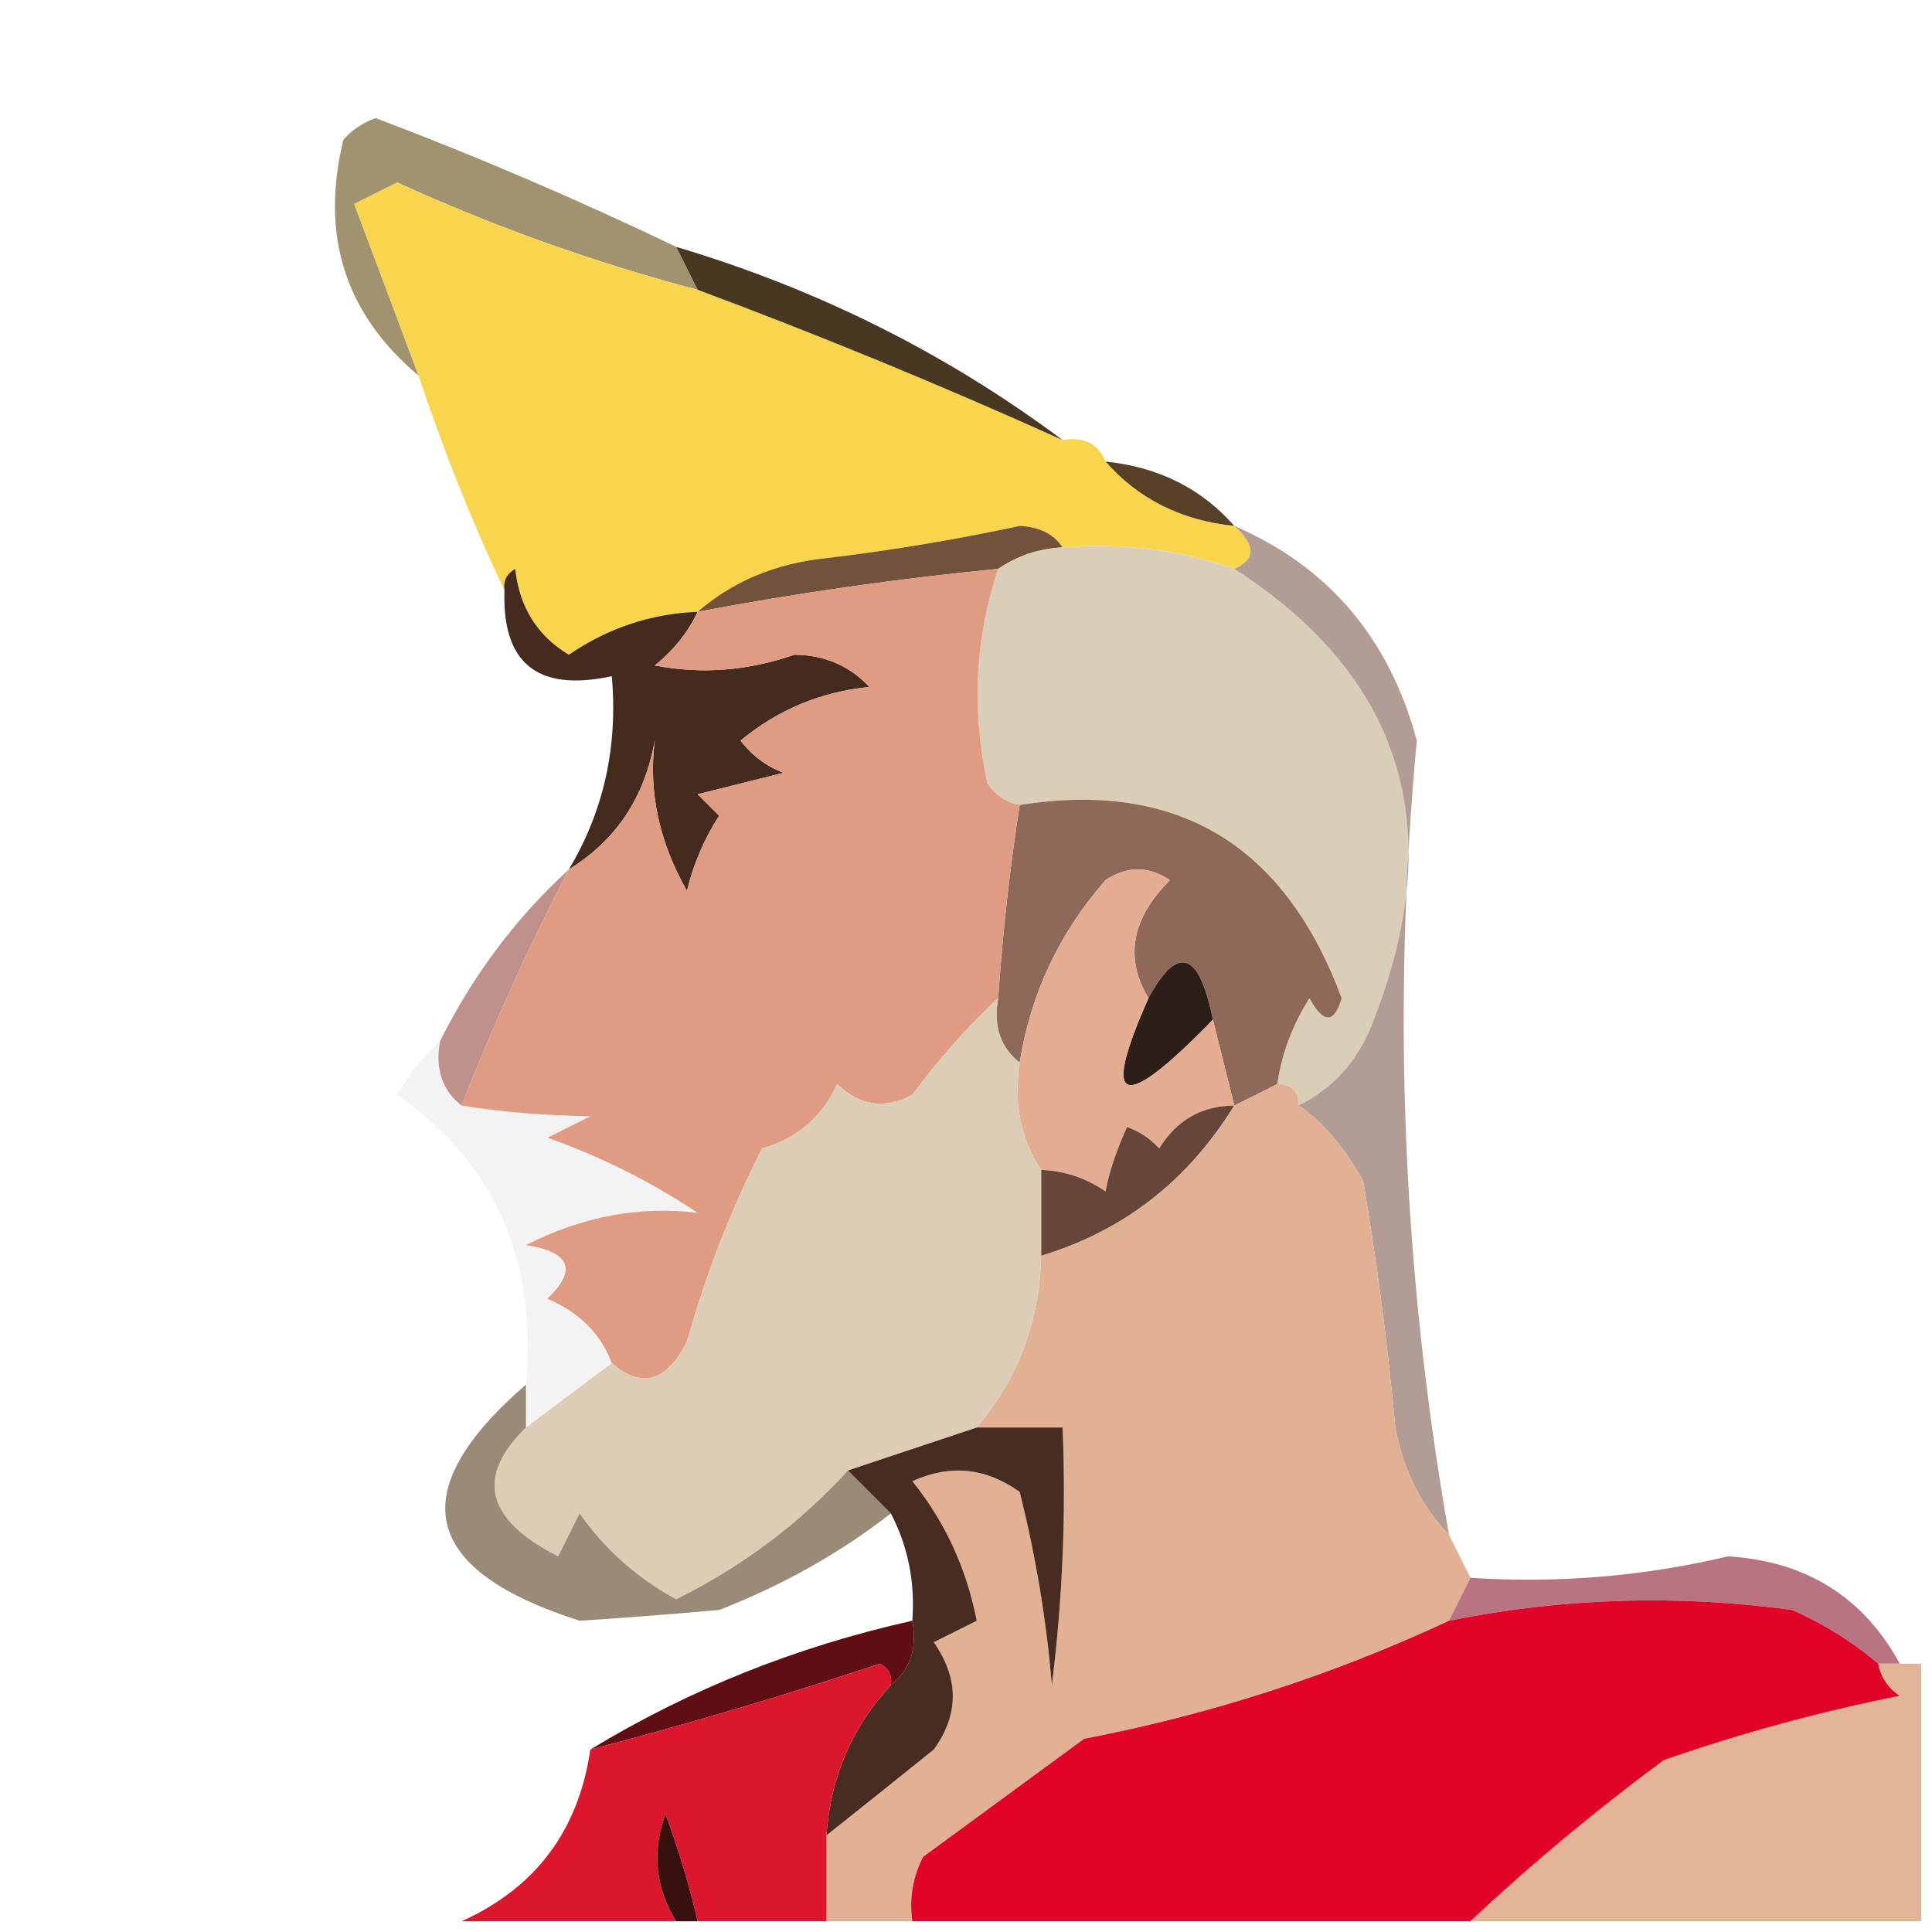 <?xml version="1.0" encoding="UTF-8"?>
<!DOCTYPE svg PUBLIC "-//W3C//DTD SVG 1.1//EN" "http://www.w3.org/Graphics/SVG/1.1/DTD/svg11.dtd">
<svg xmlns="http://www.w3.org/2000/svg" version="1.1" width="90px" height="90px" style="shape-rendering:geometricPrecision; text-rendering:geometricPrecision; image-rendering:optimizeQuality; fill-rule:evenodd; clip-rule:evenodd" xmlns:xlink="http://www.w3.org/1999/xlink">
<g><path style="opacity:0.867" fill="#93825a" d="M 31.5,11.5 C 31.833,12.167 32.167,12.833 32.5,13.5C 27.711,12.237 23.045,10.57 18.5,8.5C 17.833,8.833 17.167,9.167 16.5,9.5C 17.513,12.188 18.513,14.854 19.5,17.5C 16.073,14.626 14.906,10.959 16,6.5C 16.414,6.043 16.914,5.709 17.5,5.5C 22.278,7.312 26.945,9.312 31.5,11.5 Z"/></g>
<g><path style="opacity:1" fill="#f8d54d" d="M 32.5,13.5 C 38.213,15.629 43.88,17.962 49.5,20.5C 50.492,20.328 51.158,20.662 51.5,21.5C 53.033,23.245 55.033,24.245 57.5,24.5C 58.506,25.396 58.506,26.062 57.5,26.5C 54.946,25.612 52.279,25.279 49.5,25.5C 49.083,24.876 48.416,24.543 47.5,24.5C 44.525,25.139 41.525,25.639 38.5,26C 36.148,26.24 34.148,27.073 32.5,28.5C 30.323,28.586 28.323,29.253 26.5,30.5C 25.029,29.619 24.196,28.286 24,26.5C 23.601,26.728 23.435,27.062 23.5,27.5C 21.991,24.322 20.658,20.989 19.5,17.5C 18.513,14.854 17.513,12.188 16.5,9.5C 17.167,9.167 17.833,8.833 18.5,8.5C 23.045,10.57 27.711,12.237 32.5,13.5 Z"/></g>
<g><path style="opacity:1" fill="#483821" d="M 31.5,11.5 C 38.097,13.465 44.097,16.465 49.5,20.5C 43.88,17.962 38.213,15.629 32.5,13.5C 32.167,12.833 31.833,12.167 31.5,11.5 Z"/></g>
<g><path style="opacity:1" fill="#574025" d="M 51.5,21.5 C 53.967,21.755 55.967,22.755 57.5,24.5C 55.033,24.245 53.033,23.245 51.5,21.5 Z"/></g>
<g><path style="opacity:1" fill="#73523b" d="M 49.5,25.5 C 48.391,25.557 47.391,25.89 46.5,26.5C 41.799,26.957 37.132,27.624 32.5,28.5C 34.148,27.073 36.148,26.24 38.5,26C 41.525,25.639 44.525,25.139 47.5,24.5C 48.416,24.543 49.083,24.876 49.5,25.5 Z"/></g>
<g><path style="opacity:1" fill="#dbceb9" d="M 49.5,25.5 C 52.279,25.279 54.946,25.612 57.5,26.5C 65.32,31.53 67.487,38.53 64,47.5C 63.34,49.324 62.173,50.657 60.5,51.5C 60.5,50.833 60.167,50.5 59.5,50.5C 59.709,49.078 60.209,47.745 61,46.5C 61.654,47.696 62.154,47.696 62.5,46.5C 59.84,39.336 54.84,36.336 47.5,37.5C 46.883,37.389 46.383,37.056 46,36.5C 45.253,33.076 45.42,29.743 46.5,26.5C 47.391,25.89 48.391,25.557 49.5,25.5 Z"/></g>
<g><path style="opacity:1" fill="#452a1e" d="M 32.5,28.5 C 32.047,29.458 31.381,30.292 30.5,31C 32.68,31.419 34.846,31.252 37,30.5C 38.404,30.509 39.57,31.009 40.5,32C 38.22,32.233 36.22,33.066 34.5,34.5C 35.025,35.192 35.692,35.692 36.5,36C 35.167,36.333 33.833,36.667 32.5,37C 32.833,37.333 33.167,37.667 33.5,38C 32.809,39.067 32.309,40.234 32,41.5C 30.703,39.218 30.203,36.885 30.5,34.5C 30.025,37.155 28.692,39.155 26.5,40.5C 28.123,37.785 28.79,34.785 28.5,31.5C 25.05,32.244 23.384,30.91 23.5,27.5C 23.435,27.062 23.601,26.728 24,26.5C 24.196,28.286 25.029,29.619 26.5,30.5C 28.323,29.253 30.323,28.586 32.5,28.5 Z"/></g>
<g><path style="opacity:1" fill="#8e695a" d="M 59.5,50.5 C 58.833,50.833 58.167,51.167 57.5,51.5C 57.167,50.167 56.833,48.833 56.5,47.5C 55.86,44.318 54.86,43.984 53.5,46.5C 52.375,44.623 52.709,42.79 54.5,41C 53.5,40.333 52.5,40.333 51.5,41C 49.346,43.456 48.013,46.289 47.5,49.5C 46.596,48.791 46.263,47.791 46.5,46.5C 46.704,43.482 47.037,40.482 47.5,37.5C 54.84,36.336 59.84,39.336 62.5,46.5C 62.154,47.696 61.654,47.696 61,46.5C 60.209,47.745 59.709,49.078 59.5,50.5 Z"/></g>
<g><path style="opacity:0.475" fill="#7a170a" d="M 26.5,40.5 C 24.64,44.083 22.973,47.749 21.5,51.5C 20.596,50.791 20.263,49.791 20.5,48.5C 22.025,45.437 24.025,42.77 26.5,40.5 Z"/></g>
<g><path style="opacity:1" fill="#2d1e18" d="M 56.5,47.5 C 52.255,51.876 51.255,51.543 53.5,46.5C 54.86,43.984 55.86,44.318 56.5,47.5 Z"/></g>
<g><path style="opacity:1" fill="#e09c82" d="M 46.5,26.5 C 45.42,29.743 45.253,33.076 46,36.5C 46.383,37.056 46.883,37.389 47.5,37.5C 47.037,40.482 46.704,43.482 46.5,46.5C 45.066,47.833 43.733,49.333 42.5,51C 41.216,51.684 40.05,51.517 39,50.5C 38.3,52.032 37.134,53.032 35.5,53.5C 34.042,56.372 32.875,59.372 32,62.5C 31.047,64.373 29.88,64.707 28.5,63.5C 27.994,62.141 26.994,61.141 25.5,60.5C 26.902,59.157 26.569,58.324 24.5,58C 27.125,56.666 29.792,56.166 32.5,56.5C 30.333,55.052 28,53.885 25.5,53C 26.167,52.667 26.833,52.333 27.5,52C 25.276,51.961 23.276,51.794 21.5,51.5C 22.973,47.749 24.64,44.083 26.5,40.5C 28.692,39.155 30.025,37.155 30.5,34.5C 30.203,36.885 30.703,39.218 32,41.5C 32.309,40.234 32.809,39.067 33.5,38C 33.167,37.667 32.833,37.333 32.5,37C 33.833,36.667 35.167,36.333 36.5,36C 35.692,35.692 35.025,35.192 34.5,34.5C 36.22,33.066 38.22,32.233 40.5,32C 39.57,31.009 38.404,30.509 37,30.5C 34.846,31.252 32.68,31.419 30.5,31C 31.381,30.292 32.047,29.458 32.5,28.5C 37.132,27.624 41.799,26.957 46.5,26.5 Z"/></g>
<g><path style="opacity:0.482" fill="#5d3424" d="M 57.5,24.5 C 61.884,26.393 64.718,29.727 66,34.5C 64.838,46.9 65.338,59.233 67.5,71.5C 66.207,70.158 65.374,68.491 65,66.5C 64.646,62.646 64.146,58.812 63.5,55C 62.592,53.402 61.592,52.236 60.5,51.5C 62.173,50.657 63.34,49.324 64,47.5C 67.487,38.53 65.32,31.53 57.5,26.5C 58.506,26.062 58.506,25.396 57.5,24.5 Z"/></g>
<g><path style="opacity:1" fill="#e4ac91" d="M 53.5,46.5 C 51.255,51.543 52.255,51.876 56.5,47.5C 56.833,48.833 57.167,50.167 57.5,51.5C 55.983,51.511 54.816,52.177 54,53.5C 53.586,53.043 53.086,52.709 52.5,52.5C 52.002,53.603 51.669,54.603 51.5,55.5C 50.583,54.873 49.583,54.539 48.5,54.5C 47.549,53.081 47.215,51.415 47.5,49.5C 48.013,46.289 49.346,43.456 51.5,41C 52.5,40.333 53.5,40.333 54.5,41C 52.709,42.79 52.375,44.623 53.5,46.5 Z"/></g>
<g><path style="opacity:0.055" fill="#432c26" d="M 20.5,48.5 C 20.263,49.791 20.596,50.791 21.5,51.5C 23.276,51.794 25.276,51.961 27.5,52C 26.833,52.333 26.167,52.667 25.5,53C 28,53.885 30.333,55.052 32.5,56.5C 29.792,56.166 27.125,56.666 24.5,58C 26.569,58.324 26.902,59.157 25.5,60.5C 26.994,61.141 27.994,62.141 28.5,63.5C 27.167,64.5 25.833,65.5 24.5,66.5C 24.5,65.833 24.5,65.167 24.5,64.5C 25.041,58.679 23.041,54.179 18.5,51C 19.066,50.005 19.733,49.172 20.5,48.5 Z"/></g>
<g><path style="opacity:1" fill="#654639" d="M 57.5,51.5 C 55.331,55.014 52.331,57.347 48.5,58.5C 48.5,57.167 48.5,55.833 48.5,54.5C 49.583,54.539 50.583,54.873 51.5,55.5C 51.669,54.603 52.002,53.603 52.5,52.5C 53.086,52.709 53.586,53.043 54,53.5C 54.816,52.177 55.983,51.511 57.5,51.5 Z"/></g>
<g><path style="opacity:1" fill="#e2b092" d="M 59.5,50.5 C 60.167,50.5 60.5,50.833 60.5,51.5C 61.592,52.236 62.592,53.402 63.5,55C 64.146,58.812 64.646,62.646 65,66.5C 65.374,68.491 66.207,70.158 67.5,71.5C 67.833,72.167 68.167,72.833 68.5,73.5C 68.167,74.167 67.833,74.833 67.5,75.5C 62.09,78.025 56.423,79.859 50.5,81C 48,82.833 45.5,84.667 43,86.5C 42.517,87.448 42.35,88.448 42.5,89.5C 41.167,89.5 39.833,89.5 38.5,89.5C 38.5,88.167 38.5,86.833 38.5,85.5C 40.148,84.19 41.814,82.857 43.5,81.5C 44.681,79.865 44.681,78.198 43.5,76.5C 44.167,76.167 44.833,75.833 45.5,75.5C 45.02,73.051 44.02,70.885 42.5,69C 44.259,68.203 45.925,68.369 47.5,69.5C 48.243,72.443 48.743,75.443 49,78.5C 49.499,74.514 49.666,70.514 49.5,66.5C 48.167,66.5 46.833,66.5 45.5,66.5C 47.428,64.219 48.428,61.553 48.5,58.5C 52.331,57.347 55.331,55.014 57.5,51.5C 58.167,51.167 58.833,50.833 59.5,50.5 Z"/></g>
<g><path style="opacity:1" fill="#ddcdb6" d="M 46.5,46.5 C 46.263,47.791 46.596,48.791 47.5,49.5C 47.215,51.415 47.549,53.081 48.5,54.5C 48.5,55.833 48.5,57.167 48.5,58.5C 48.428,61.553 47.428,64.219 45.5,66.5C 43.5,67.167 41.5,67.833 39.5,68.5C 37.25,70.969 34.583,72.969 31.5,74.5C 29.677,73.509 28.177,72.176 27,70.5C 26.667,71.167 26.333,71.833 26,72.5C 22.64,70.798 22.14,68.798 24.5,66.5C 25.833,65.5 27.167,64.5 28.5,63.5C 29.88,64.707 31.047,64.373 32,62.5C 32.875,59.372 34.042,56.372 35.5,53.5C 37.134,53.032 38.3,52.032 39,50.5C 40.05,51.517 41.216,51.684 42.5,51C 43.733,49.333 45.066,47.833 46.5,46.5 Z"/></g>
<g><path style="opacity:1" fill="#9a8b79" d="M 24.5,64.5 C 24.5,65.167 24.5,65.833 24.5,66.5C 22.14,68.798 22.64,70.798 26,72.5C 26.333,71.833 26.667,71.167 27,70.5C 28.177,72.176 29.677,73.509 31.5,74.5C 34.583,72.969 37.25,70.969 39.5,68.5C 40.167,69.167 40.833,69.833 41.5,70.5C 39.145,72.338 36.478,73.838 33.5,75C 31.141,75.208 28.974,75.374 27,75.5C 19.594,73.139 18.761,69.472 24.5,64.5 Z"/></g>
<g><path style="opacity:0.749" fill="#a04757" d="M 88.5,77.5 C 88.167,77.5 87.833,77.5 87.5,77.5C 86.317,76.496 84.984,75.662 83.5,75C 78.115,74.266 72.781,74.433 67.5,75.5C 67.833,74.833 68.167,74.167 68.5,73.5C 72.57,73.766 76.57,73.433 80.5,72.5C 84.135,72.726 86.802,74.393 88.5,77.5 Z"/></g>
<g><path style="opacity:1" fill="#482c21" d="M 45.5,66.5 C 46.833,66.5 48.167,66.5 49.5,66.5C 49.666,70.514 49.499,74.514 49,78.5C 48.743,75.443 48.243,72.443 47.5,69.5C 45.925,68.369 44.259,68.203 42.5,69C 44.02,70.885 45.02,73.051 45.5,75.5C 44.833,75.833 44.167,76.167 43.5,76.5C 44.681,78.198 44.681,79.865 43.5,81.5C 41.814,82.857 40.148,84.19 38.5,85.5C 38.688,82.794 39.688,80.46 41.5,78.5C 42.404,77.791 42.737,76.791 42.5,75.5C 42.634,73.709 42.301,72.042 41.5,70.5C 40.833,69.833 40.167,69.167 39.5,68.5C 41.5,67.833 43.5,67.167 45.5,66.5 Z"/></g>
<g><path style="opacity:1" fill="#e10428" d="M 87.5,77.5 C 87.611,78.117 87.944,78.617 88.5,79C 84.749,79.749 81.082,80.749 77.5,82C 74.31,84.364 71.31,86.864 68.5,89.5C 59.833,89.5 51.167,89.5 42.5,89.5C 42.35,88.448 42.517,87.448 43,86.5C 45.5,84.667 48,82.833 50.5,81C 56.423,79.859 62.09,78.025 67.5,75.5C 72.781,74.433 78.115,74.266 83.5,75C 84.984,75.662 86.317,76.496 87.5,77.5 Z"/></g>
<g><path style="opacity:1" fill="#5f0e14" d="M 42.5,75.5 C 42.737,76.791 42.404,77.791 41.5,78.5C 41.565,78.062 41.399,77.728 41,77.5C 36.542,78.979 32.042,80.313 27.5,81.5C 32.105,78.704 37.105,76.704 42.5,75.5 Z"/></g>
<g><path style="opacity:1" fill="#dc162c" d="M 41.5,78.5 C 39.688,80.46 38.688,82.794 38.5,85.5C 38.5,86.833 38.5,88.167 38.5,89.5C 36.5,89.5 34.5,89.5 32.5,89.5C 32.108,87.821 31.608,86.154 31,84.5C 30.36,86.265 30.527,87.932 31.5,89.5C 28.167,89.5 24.833,89.5 21.5,89.5C 24.948,87.946 26.948,85.279 27.5,81.5C 32.042,80.313 36.542,78.979 41,77.5C 41.399,77.728 41.565,78.062 41.5,78.5 Z"/></g>
<g><path style="opacity:1" fill="#e2b495" d="M 87.5,77.5 C 87.833,77.5 88.167,77.5 88.5,77.5C 88.833,77.5 89.167,77.5 89.5,77.5C 89.5,81.5 89.5,85.5 89.5,89.5C 82.5,89.5 75.5,89.5 68.5,89.5C 71.31,86.864 74.31,84.364 77.5,82C 81.082,80.749 84.749,79.749 88.5,79C 87.944,78.617 87.611,78.117 87.5,77.5 Z"/></g>
<g><path style="opacity:1" fill="#38110f" d="M 32.5,89.5 C 32.167,89.5 31.833,89.5 31.5,89.5C 30.527,87.932 30.36,86.265 31,84.5C 31.608,86.154 32.108,87.821 32.5,89.5 Z"/></g>
</svg>

